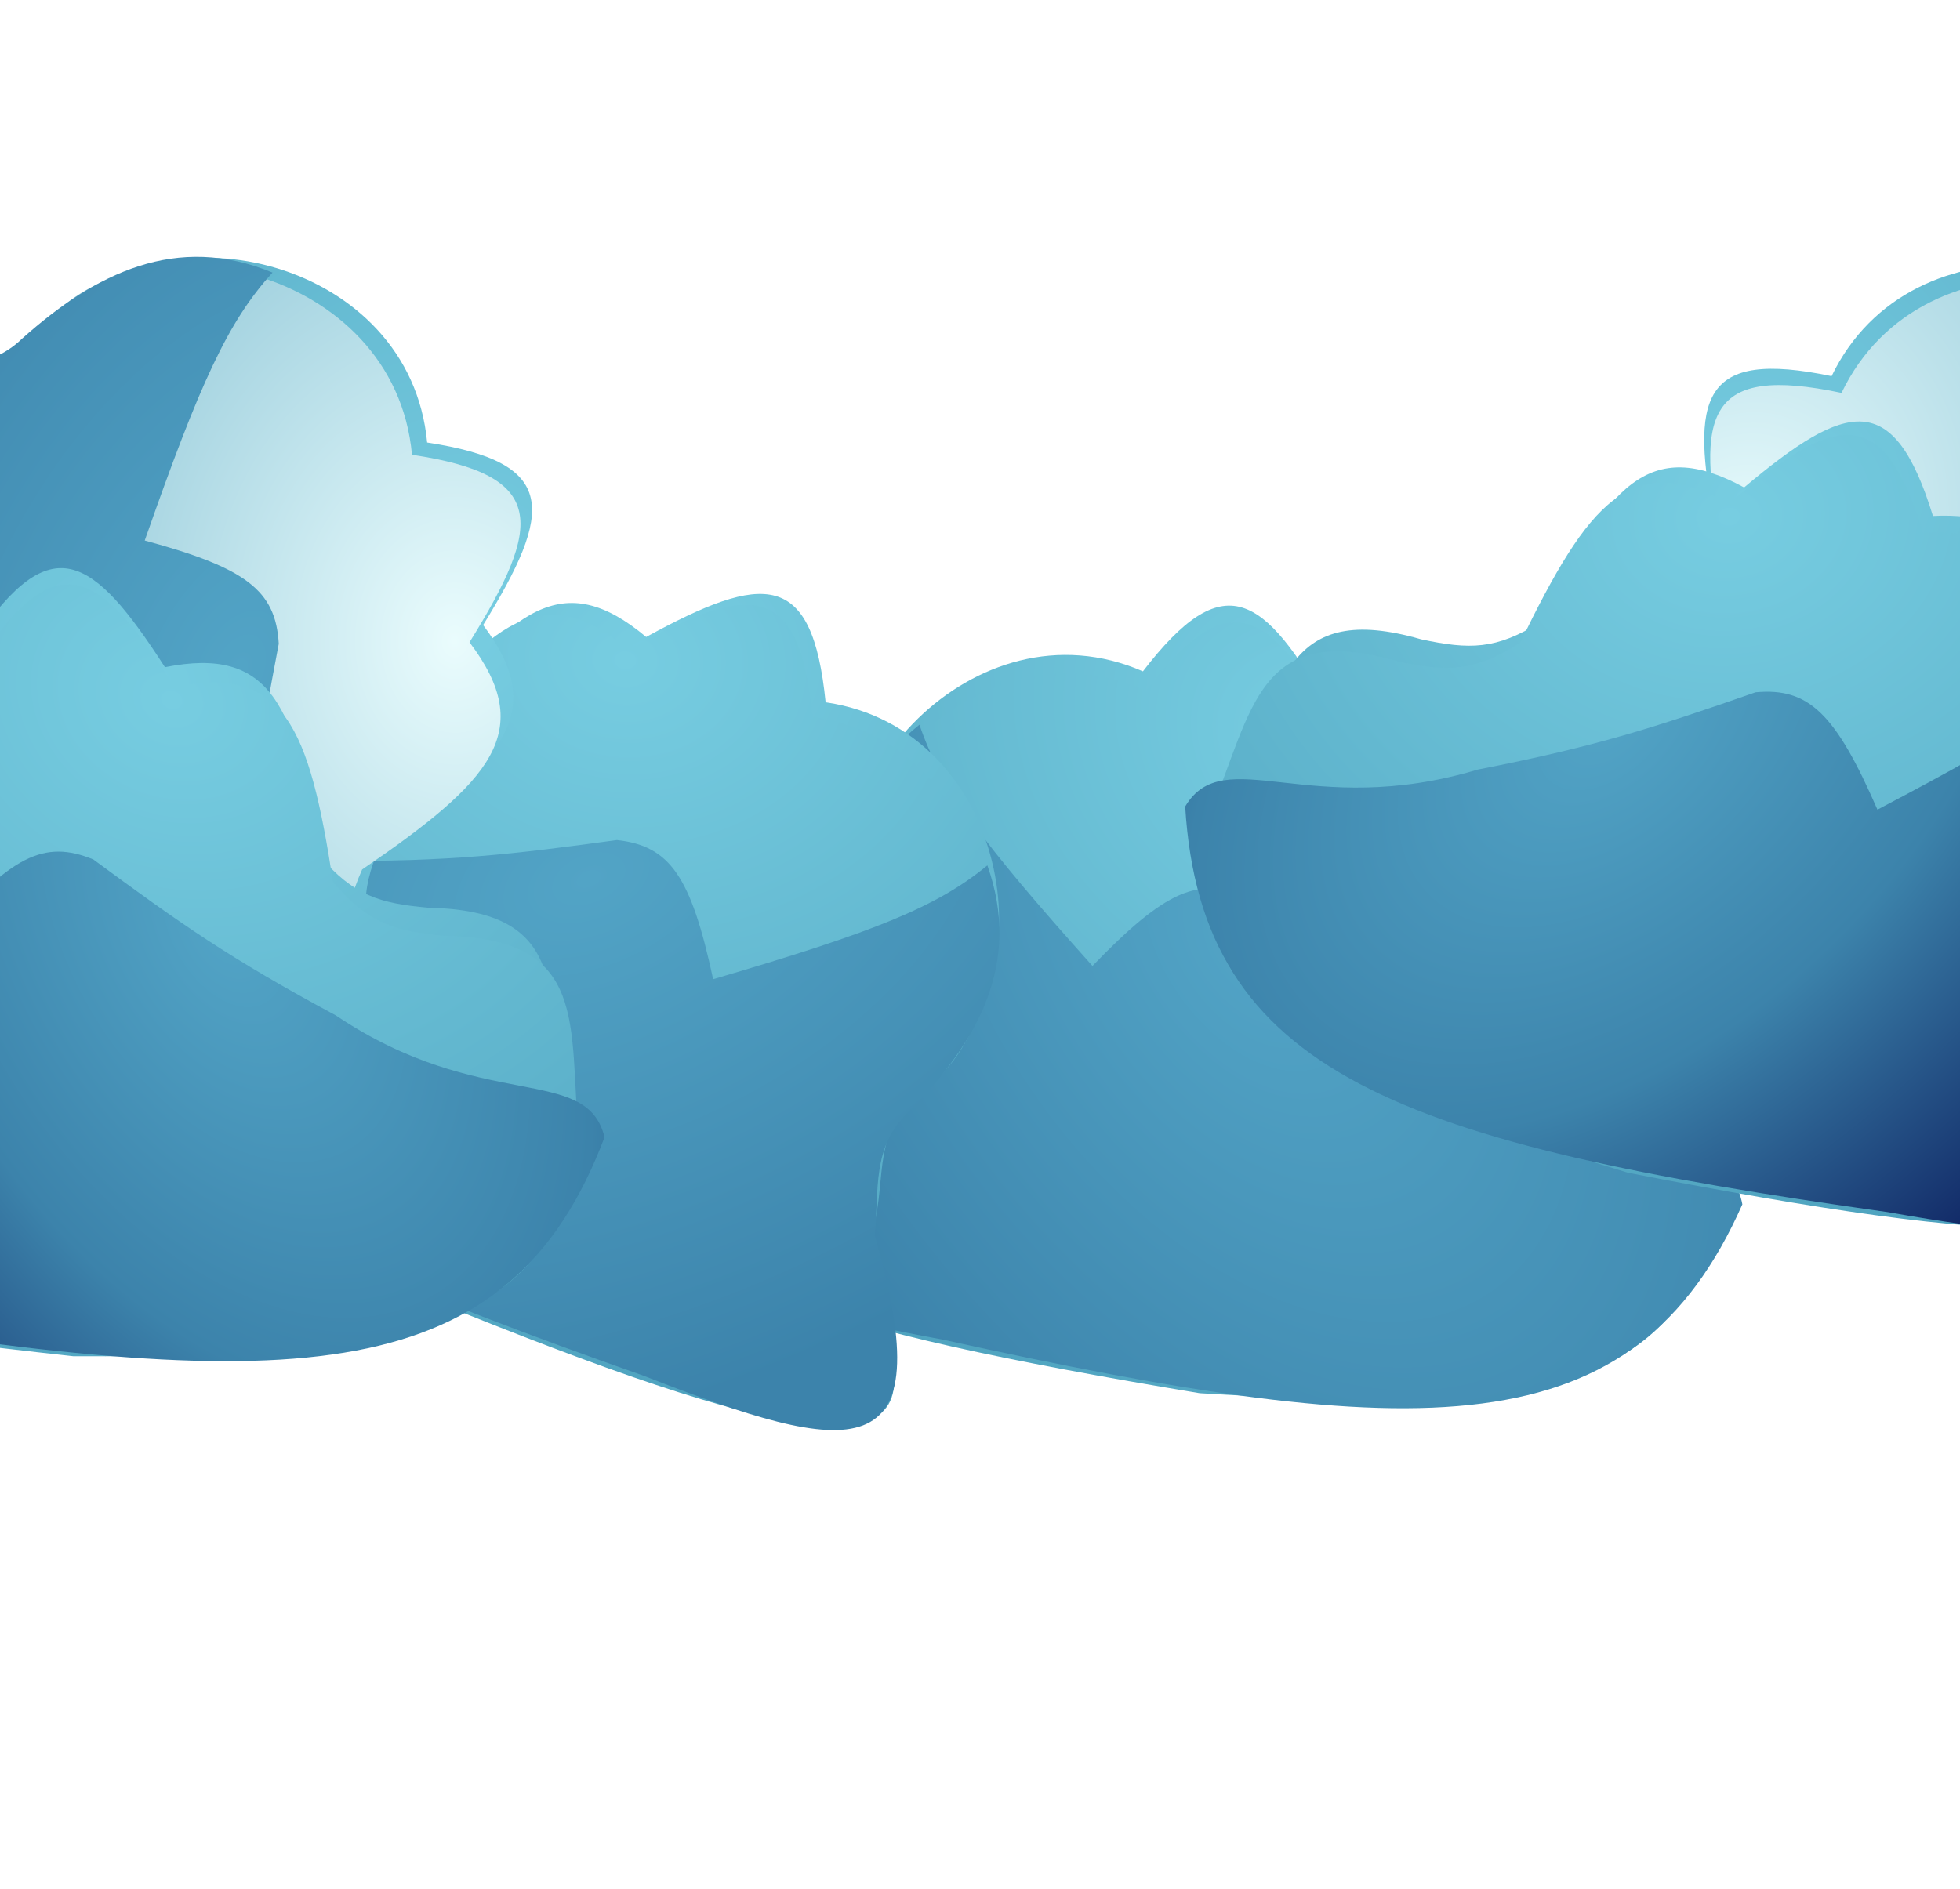 <svg xmlns="http://www.w3.org/2000/svg" width="390" height="376" fill="none" viewBox="0 0 390 376"><g id="clouds" clip-path="url(#clip0_1467_20337)"><g id="Clouds"><g id="Group 1046"><g id="cloud"><path id="Vector 854" fill="url(#paint0_radial_1467_20337)" d="M227.418 133.614C193.798 118.97 160.473 156.789 171.087 183.13C175.682 195.485 175.356 201.796 172.104 212.46L156.343 231.639C137.487 248.402 162.958 256.158 237.998 268.64C306.007 272.863 331.818 267.401 338.046 232.355C337.221 210.511 342.28 194.263 314.276 192.137C304.575 190.703 299.6 188.924 293.197 180.576C290.239 150.528 285.998 138.344 264.613 141.394C251.421 118.102 243.532 112.644 227.418 133.614Z"/><path id="Vector 855" fill="url(#paint1_radial_1467_20337)" d="M228.1 137.432C193.583 122.324 159.273 161.562 170.13 188.829C174.829 201.619 167.406 206.872 164.044 217.924L148.621 236.663C129.215 254.063 161.643 264.493 238.723 277.286C308.594 281.535 335.125 275.83 341.588 239.514C340.782 216.887 346.01 200.047 317.239 197.896C307.274 196.429 302.166 194.595 295.601 185.959C292.618 154.838 288.282 142.225 266.304 145.423C252.792 121.32 244.696 115.68 228.1 137.432Z"/><path id="Vector 856" fill="url(#paint2_radial_1467_20337)" d="M217.379 192.248C195.152 167.44 187.165 156.639 182.95 144.236C166.855 157.135 166.016 175.062 170.392 194.153C173.057 203.905 167.143 210.569 163.149 218.654C126.668 251.665 143.701 258.529 187.532 266.605C283.214 287.68 325.111 288.434 346.693 239.701C343.974 224.849 322.572 233.609 294.676 212.497C274.19 199.967 264.685 192.41 248.25 178.81C238.652 174.208 231.873 177.227 217.379 192.248Z"/></g><g id="cloud_2"><path id="Vector 854_2" fill="url(#paint3_radial_1467_20337)" d="M364.448 74.861C380.372 41.827 430.301 48.744 439.444 75.631C444.023 87.992 448.388 92.562 457.81 98.521L482.268 102.772C507.495 103.172 493.253 125.668 444.531 184.089C395.748 231.663 372.624 244.365 345.038 221.869C331.41 204.777 316.975 195.766 336.81 175.882C343.226 168.466 345.835 163.873 345.241 153.368C327.877 128.667 323.142 116.667 341.337 105.025C336.138 78.767 338.555 69.483 364.448 74.861Z"/><path id="Vector 855_2" fill="url(#paint4_radial_1467_20337)" d="M366.423 78.199C382.724 44.229 434.326 51.578 443.889 79.325C448.673 92.083 457.726 91.221 467.484 97.403L491.399 101.54C517.457 102.064 499.688 131.127 449.623 191.113C399.445 239.923 375.617 252.91 347.025 229.606C332.873 211.932 317.923 202.582 338.322 182.18C344.917 174.566 347.592 169.844 346.932 159.016C328.887 133.485 323.943 121.098 342.685 109.181C337.198 82.099 339.654 72.543 366.423 78.199Z"/><g id="Vector 856_2" filter="url(#filter0_f_1467_20337)"><path fill="url(#paint5_radial_1467_20337)" d="M410.31 112.745C410.969 79.443 409.974 66.046 405.075 53.897C425.689 53.17 438.021 66.208 447.161 83.531C451.505 92.66 460.335 93.852 468.637 97.373C517.821 98.586 509.392 114.902 481.445 149.62C422.686 228.02 391.428 255.928 343.276 233.078C335.646 220.049 357.58 212.724 364.946 178.523C372.296 155.662 374.567 143.733 378.149 122.703C382.42 112.954 389.526 110.819 410.31 112.745Z"/></g></g></g><g id="Group 1047"><g id="cloud_3"><path id="Vector 854_3" fill="url(#paint6_radial_1467_20337)" d="M164.282 139.771C200.571 145.051 208.952 194.756 186.047 211.544C175.629 219.62 172.579 225.155 169.721 235.931L173.003 260.537C180.19 284.722 154.457 277.885 84.111 248.934C24.093 216.671 5.038 198.423 18.222 165.359C30.438 147.231 34.704 130.757 59.622 143.713C68.622 147.609 73.786 148.72 83.629 145.002C101.982 121.027 112.009 112.91 128.573 126.774C152.062 113.936 161.643 113.457 164.282 139.771Z"/><path id="Vector 855_3" fill="url(#paint7_radial_1467_20337)" d="M161.69 142.657C198.986 148.015 207.457 199.445 183.857 216.892C173.122 225.283 176.66 233.66 173.691 244.824L176.918 268.878C184.236 293.894 151.182 285.662 78.938 255.899C17.324 222.677 -2.214 203.842 11.438 169.576C24.052 150.773 28.487 133.707 54.069 147.046C63.311 151.053 68.618 152.187 78.749 148.309C97.69 123.436 108.023 115.003 125.014 129.308C149.202 115.949 159.055 115.424 161.69 142.657Z"/><path id="Vector 856_3" fill="url(#paint8_radial_1467_20337)" d="M141.901 194.886C173.867 185.523 186.348 180.554 196.468 172.237C203.346 191.683 194.608 207.359 180.826 221.275C173.42 228.157 174.932 236.937 174.064 245.913C187.662 293.196 169.57 290.05 128.066 273.807C35.649 241.275 -0.351 219.829 7 167.041C17.14 155.853 30.708 174.579 65.543 171.345C89.557 171.497 101.618 170.086 122.753 167.193C133.335 168.342 137.503 174.481 141.901 194.886Z"/></g><g id="cloud_4"><path id="Vector 854_4" fill="url(#paint9_radial_1467_20337)" d="M84.994 88.072C81.592 51.559 32.385 40.627 14.439 62.636C5.836 72.624 0.151 75.385 -10.757 77.683L-35.162 73.138C-58.945 64.714 -53.443 90.765 -28.156 162.51C0.971 224.111 18.213 244.08 51.913 232.619C70.646 221.353 87.318 217.942 75.663 192.389C72.236 183.201 71.393 177.986 75.614 168.348C100.502 151.254 109.126 141.659 96.133 124.402C110.165 101.607 111.137 92.063 84.994 88.072Z"/><path id="Vector 855_4" fill="url(#paint10_radial_1467_20337)" d="M81.978 90.512C78.549 52.989 27.623 41.879 8.984 64.549C0.05 74.837 -8.134 70.872 -19.435 73.262L-43.291 68.799C-67.896 60.202 -61.379 93.636 -35.38 167.318C-5.377 230.563 12.426 251.045 47.351 239.177C66.778 227.549 84.05 224 72.048 197.764C68.522 188.328 67.663 182.97 72.058 173.052C97.874 155.418 106.828 145.533 93.419 127.828C108.007 104.36 109.038 94.548 81.978 90.512Z"/><path id="Vector 856_4" fill="url(#paint11_radial_1467_20337)" d="M28.799 107.58C39.797 76.14 45.402 63.931 54.23 54.254C35.164 46.383 19.059 54.301 4.451 67.348C-2.804 74.389 -11.495 72.426 -20.503 72.831C-67.022 56.814 -64.813 75.044 -50.73 117.33C-23.005 211.301 -3.443 248.359 49.654 243.738C61.35 234.188 43.348 219.672 48.373 185.05C49.458 161.061 51.489 149.089 55.468 128.131C54.866 117.503 48.95 113.024 28.799 107.58Z"/></g><g id="cloud_5"><path id="Vector 854_5" fill="url(#paint12_radial_1467_20337)" d="M-4.754 127.107C-39.143 114.372 -70.293 154.001 -58.219 179.705C-52.938 191.783 -52.909 198.102 -55.558 208.931L-70.218 228.964C-88.105 246.759 -62.239 253.073 13.383 261.327C81.522 261.729 106.986 254.828 111.238 219.487C109.19 197.724 113.33 181.218 85.25 180.666C75.484 179.778 70.417 178.282 63.555 170.306C58.917 140.471 53.999 128.544 32.819 132.789C18.341 110.274 10.159 105.266 -4.754 127.107Z"/><path id="Vector 855_5" fill="url(#paint13_radial_1467_20337)" d="M-3.857 130.883C-39.168 117.735 -71.223 158.836 -58.854 185.45C-53.445 197.957 -60.562 203.618 -63.298 214.841L-77.646 234.416C-96.045 252.876 -63.083 261.471 14.593 269.92C84.593 270.244 110.762 263.059 115.178 226.439C113.103 203.892 117.378 186.786 88.533 186.252C78.5 185.346 73.298 183.802 66.259 175.547C61.535 144.642 56.499 132.292 34.734 136.718C19.892 113.411 11.492 108.234 -3.857 130.883Z"/><path id="Vector 856_5" fill="url(#paint14_radial_1467_20337)" d="M-11.485 186.212C-35.068 162.69 -43.649 152.353 -48.553 140.207C-63.899 153.988 -63.731 171.934 -58.291 190.749C-55.083 200.337 -60.614 207.322 -64.148 215.618C-98.72 250.623 -81.329 256.522 -37.114 262.126C59.599 277.801 101.473 276.204 120.287 226.337C116.74 211.66 95.863 221.607 66.826 202.093C45.669 190.732 35.755 183.72 18.583 171.063C8.742 167.007 2.144 170.402 -11.485 186.212Z"/></g><g id="cloud_6"><path id="Vector 854_6" fill="url(#paint15_radial_1467_20337)" d="M384.615 102.693C421.231 100.694 439.273 147.761 420.138 168.746C411.523 178.723 409.627 184.751 408.956 195.879L417.038 219.351C428.863 241.638 402.287 240.023 327.606 225.55C262.394 205.788 240.108 191.666 246.495 156.649C254.887 136.464 255.812 119.472 282.799 127.246C292.392 129.286 297.674 129.354 306.588 123.764C319.839 96.634 328.064 86.694 347.042 97.011C367.529 79.783 376.827 77.419 384.615 102.693Z"/><path id="Vector 855_6" fill="url(#paint16_radial_1467_20337)" d="M382.643 106.032C420.262 103.912 438.733 152.652 419.047 174.42C410.183 184.768 415.308 192.28 414.603 203.81L422.522 226.752C434.641 249.827 400.612 248.293 323.91 233.399C256.944 213.012 234.069 198.411 240.678 162.122C249.325 141.197 250.299 123.591 278.013 131.609C287.865 133.71 293.291 133.773 302.456 127.969C316.106 99.843 324.569 89.533 344.051 100.197C365.121 82.32 374.676 79.858 382.643 106.032Z"/><path id="Vector 856_6" fill="url(#paint17_radial_1467_20337)" d="M373.571 161.144C403.055 145.646 414.308 138.309 422.584 128.155C433.17 145.857 427.703 162.951 416.944 179.317C411.044 187.528 414.263 195.836 415.186 204.806C437.863 248.467 419.506 248.961 375.61 241.242C278.586 227.622 239.057 213.716 235.828 160.516C243.555 147.544 260.558 163.218 294.067 153.162C317.636 148.564 329.18 144.797 349.326 137.783C359.927 136.817 365.226 142.011 373.571 161.144Z"/></g></g></g></g><defs><filter id="filter0_f_1467_20337" width="166.301" height="190.93" x="339.688" y="51.867" color-interpolation-filters="sRGB" filterUnits="userSpaceOnUse"><feFlood flood-opacity="0" result="BackgroundImageFix"/><feBlend in="SourceGraphic" in2="BackgroundImageFix" mode="normal" result="shape"/><feGaussianBlur result="effect1_foregroundBlur_1467_20337" stdDeviation="1"/></filter><radialGradient id="paint0_radial_1467_20337" cx="0" cy="0" r="1" gradientTransform="translate(263.583 143.732) rotate(117.26) scale(157.696 194.46)" gradientUnits="userSpaceOnUse"><stop stop-color="#77CDE1"/><stop offset="1" stop-color="#4A9EBB"/></radialGradient><radialGradient id="paint1_radial_1467_20337" cx="0" cy="0" r="1" gradientTransform="translate(265.242 147.847) rotate(117.13) scale(163.315 199.856)" gradientUnits="userSpaceOnUse"><stop stop-color="#77CDE1"/><stop offset="1" stop-color="#4A9EBB"/></radialGradient><radialGradient id="paint2_radial_1467_20337" cx="0" cy="0" r="1" gradientTransform="translate(248.945 188.137) rotate(144.923) scale(104.645 168.296)" gradientUnits="userSpaceOnUse"><stop stop-color="#52A4C6"/><stop offset="1" stop-color="#3C83AB"/></radialGradient><radialGradient id="paint3_radial_1467_20337" cx="0" cy="0" r="1" gradientTransform="translate(343.644 106.125) rotate(22.012) scale(157.696 194.46)" gradientUnits="userSpaceOnUse"><stop stop-color="#77CDE1"/><stop offset="1" stop-color="#4A9EBB"/></radialGradient><radialGradient id="paint4_radial_1467_20337" cx="0" cy="0" r="1" gradientTransform="translate(345.072 110.326) rotate(22.142) scale(163.315 199.856)" gradientUnits="userSpaceOnUse"><stop stop-color="#EAFCFD"/><stop offset="1" stop-color="#4A9EBB"/></radialGradient><radialGradient id="paint5_radial_1467_20337" cx="0" cy="0" r="1" gradientTransform="translate(383.708 130.225) rotate(-5.651) scale(104.645 168.296)" gradientUnits="userSpaceOnUse"><stop stop-color="#52A4C6"/><stop offset="1" stop-color="#3C83AB"/></radialGradient><radialGradient id="paint6_radial_1467_20337" cx="0" cy="0" r="1" gradientTransform="translate(128.216 129.305) rotate(94.554) scale(157.696 194.46)" gradientUnits="userSpaceOnUse"><stop stop-color="#77CDE1"/><stop offset="1" stop-color="#4A9EBB"/></radialGradient><radialGradient id="paint7_radial_1467_20337" cx="0" cy="0" r="1" gradientTransform="translate(124.638 131.928) rotate(94.684) scale(163.315 199.856)" gradientUnits="userSpaceOnUse"><stop stop-color="#77CDE1"/><stop offset="1" stop-color="#4A9EBB"/></radialGradient><radialGradient id="paint8_radial_1467_20337" cx="0" cy="0" r="1" gradientTransform="translate(117.245 174.753) rotate(66.891) scale(104.645 168.296)" gradientUnits="userSpaceOnUse"><stop stop-color="#52A4C6"/><stop offset="1" stop-color="#3C83AB"/></radialGradient><radialGradient id="paint9_radial_1467_20337" cx="0" cy="0" r="1" gradientTransform="translate(93.588 124.629) rotate(178.401) scale(157.696 194.46)" gradientUnits="userSpaceOnUse"><stop stop-color="#77CDE1"/><stop offset="1" stop-color="#4A9EBB"/></radialGradient><radialGradient id="paint10_radial_1467_20337" cx="0" cy="0" r="1" gradientTransform="translate(90.783 128.068) rotate(178.27) scale(163.315 199.856)" gradientUnits="userSpaceOnUse"><stop stop-color="#EAFCFD"/><stop offset="1" stop-color="#4A9EBB"/></radialGradient><radialGradient id="paint11_radial_1467_20337" cx="0" cy="0" r="1" gradientTransform="translate(47.634 133.241) rotate(-153.937) scale(104.645 168.296)" gradientUnits="userSpaceOnUse"><stop stop-color="#52A4C6"/><stop offset="1" stop-color="#3C83AB"/></radialGradient><radialGradient id="paint12_radial_1467_20337" cx="0" cy="0" r="1" gradientTransform="translate(31.922 135.181) rotate(114.045) scale(157.696 194.46)" gradientUnits="userSpaceOnUse"><stop stop-color="#77CDE1"/><stop offset="1" stop-color="#4A9EBB"/></radialGradient><radialGradient id="paint13_radial_1467_20337" cx="0" cy="0" r="1" gradientTransform="translate(33.81 139.199) rotate(113.915) scale(163.315 199.856)" gradientUnits="userSpaceOnUse"><stop stop-color="#77CDE1"/><stop offset="1" stop-color="#4A9EBB"/></radialGradient><radialGradient id="paint14_radial_1467_20337" cx="0" cy="0" r="1" gradientTransform="translate(44.596 185.138) rotate(150.683) scale(122.632 197.225)" gradientUnits="userSpaceOnUse"><stop stop-color="#52A4C6"/><stop offset=".507" stop-color="#3C83AB"/><stop offset="1" stop-color="#112866"/></radialGradient><radialGradient id="paint15_radial_1467_20337" cx="0" cy="0" r="1" gradientTransform="translate(347.192 99.562) rotate(83.152) scale(157.696 194.46)" gradientUnits="userSpaceOnUse"><stop stop-color="#77CDE1"/><stop offset="1" stop-color="#4A9EBB"/></radialGradient><radialGradient id="paint16_radial_1467_20337" cx="0" cy="0" r="1" gradientTransform="translate(344.201 102.839) rotate(83.282) scale(163.315 199.856)" gradientUnits="userSpaceOnUse"><stop stop-color="#77CDE1"/><stop offset="1" stop-color="#4A9EBB"/></radialGradient><radialGradient id="paint17_radial_1467_20337" cx="0" cy="0" r="1" gradientTransform="translate(320.316 143.538) rotate(46.514) scale(122.632 197.225)" gradientUnits="userSpaceOnUse"><stop stop-color="#52A4C6"/><stop offset=".507" stop-color="#3C83AB"/><stop offset="1" stop-color="#112866"/></radialGradient><clipPath id="clip0_1467_20337"><rect width="390" height="376" fill="#fff"/></clipPath></defs></svg>